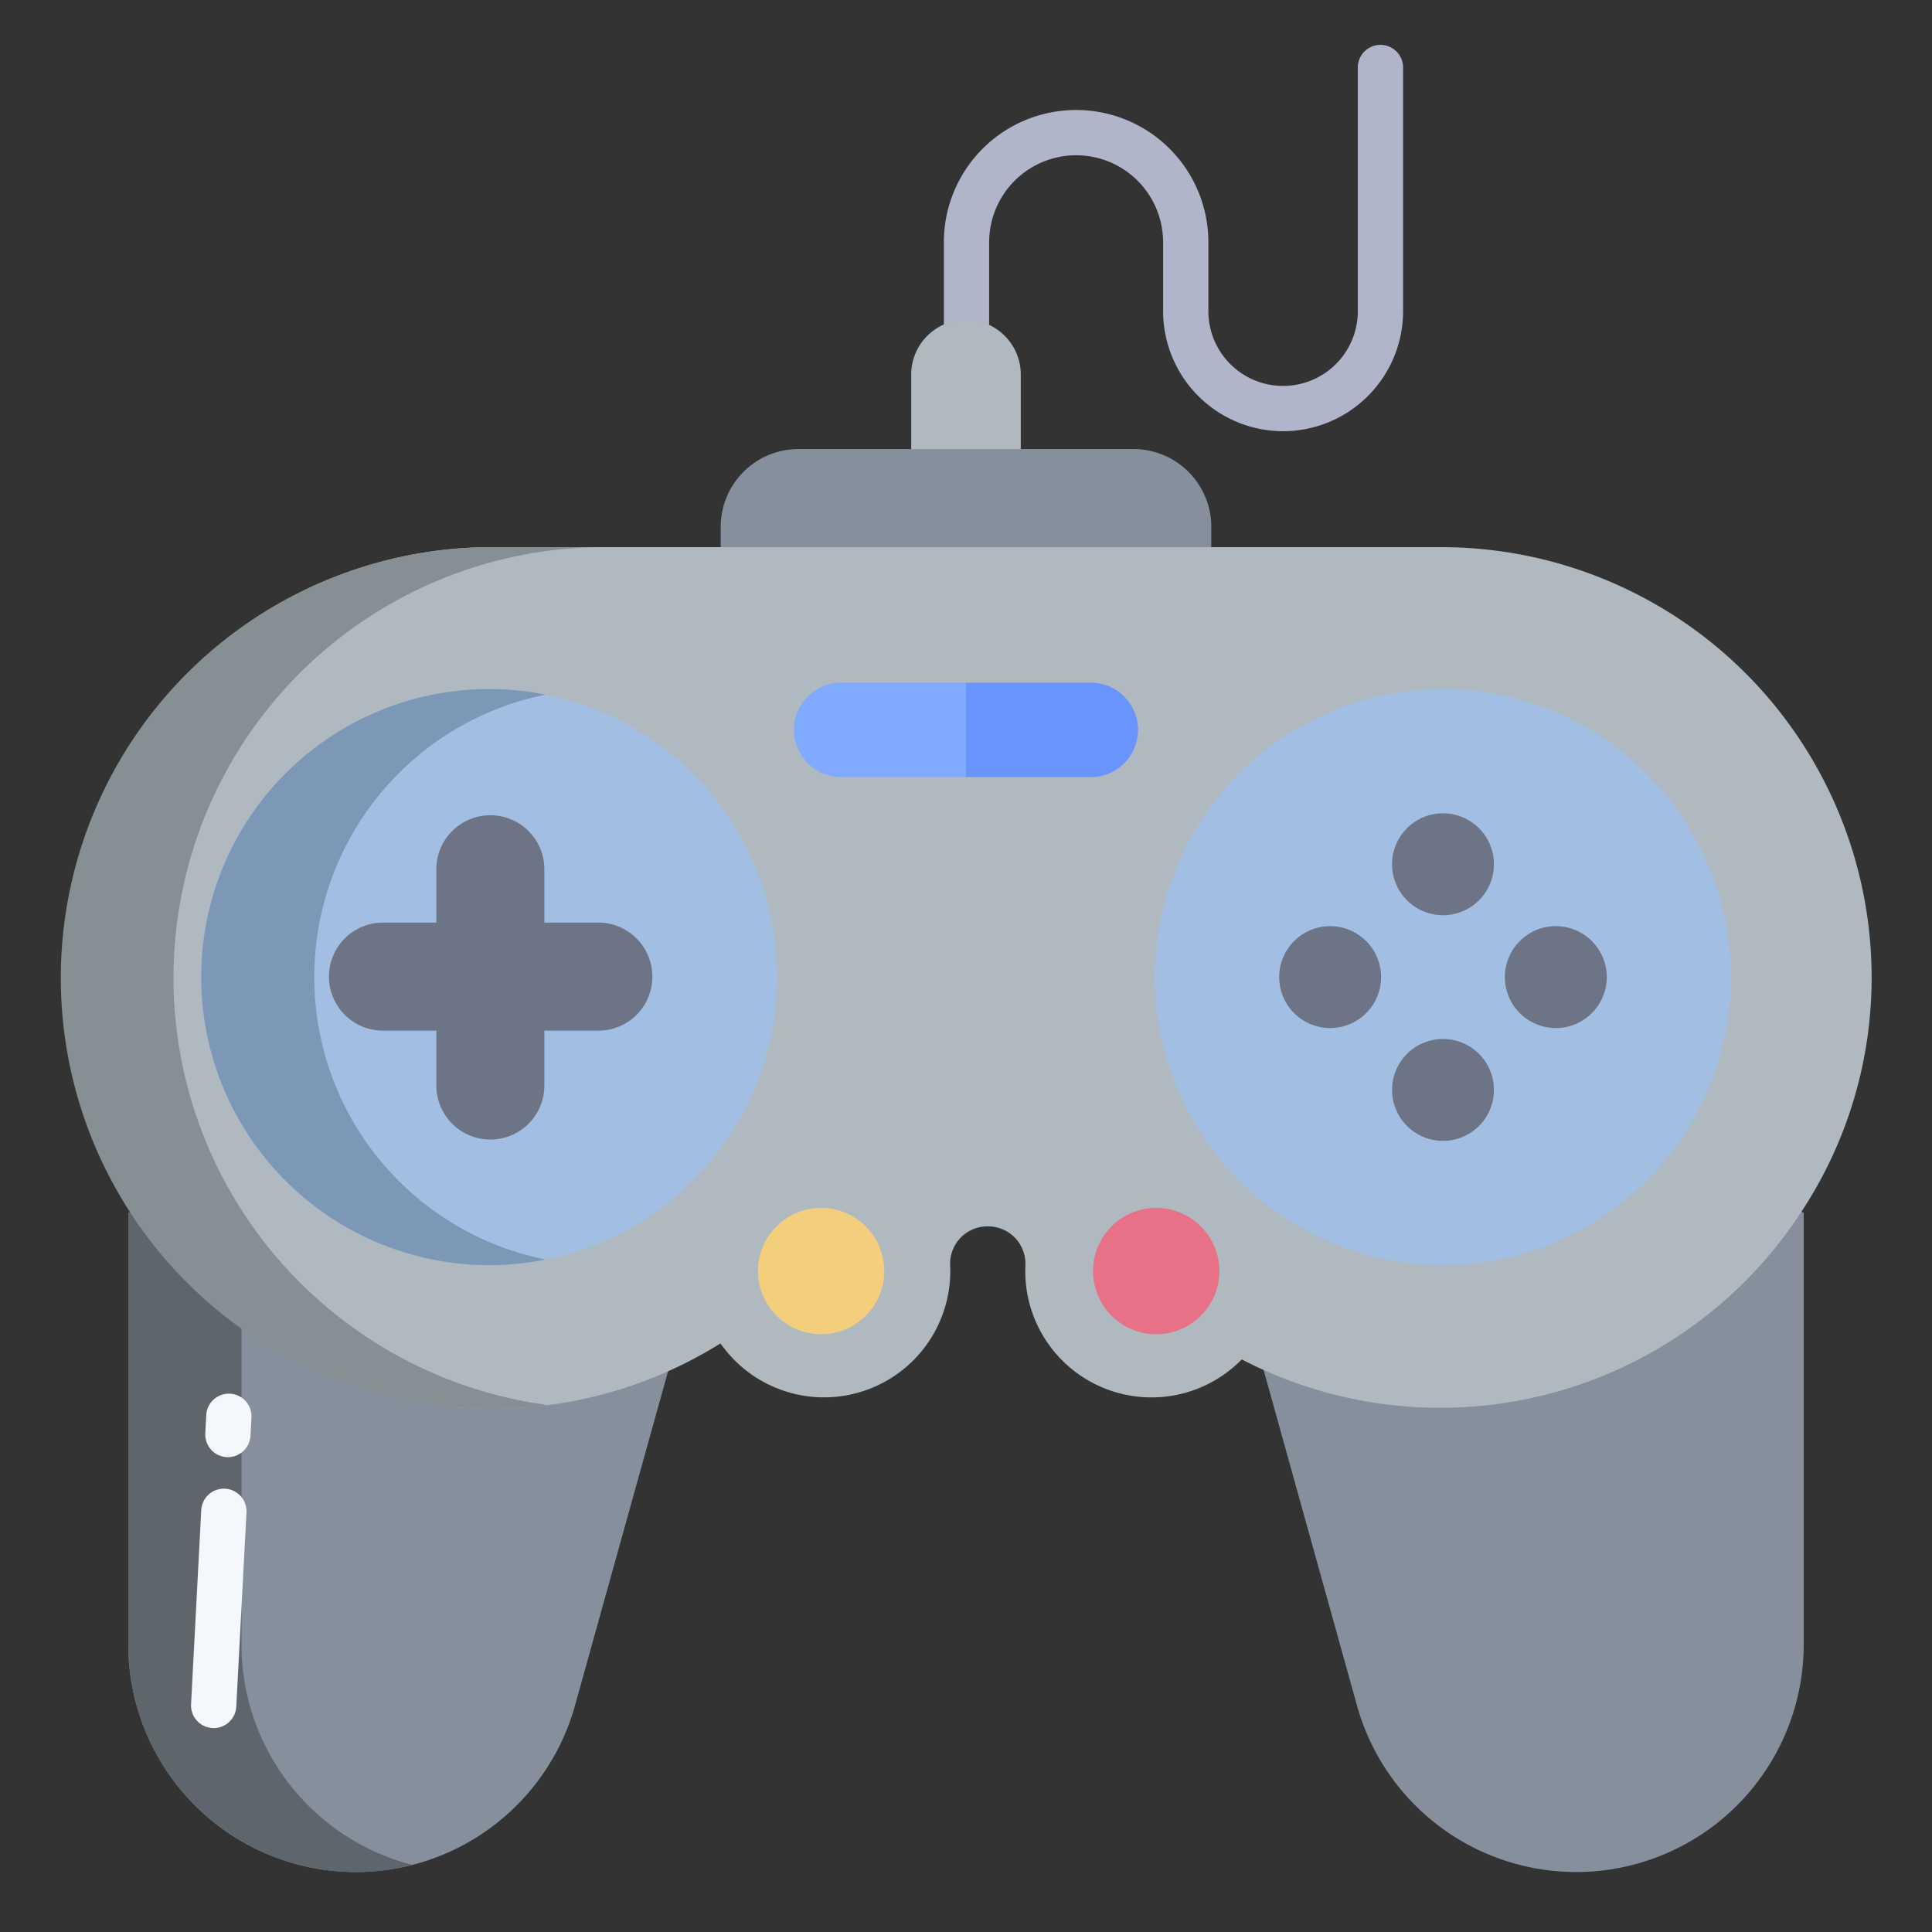 <svg id="Layer_1" height="512" viewBox="0 0 512 512" width="512" xmlns="http://www.w3.org/2000/svg" data-name="Layer 1"><rect x="0" y="0" width="512" height="512" fill="#333333" stroke="none"/><path d="m340.034 114.275a31.837 31.837 0 0 1 -31.8-31.8v-18.275a23.049 23.049 0 1 0 -46.1 0v21.848a6 6 0 0 1 -12 0v-21.848a35.049 35.049 0 1 1 70.1 0v18.274a19.8 19.8 0 1 0 39.6 0v-64.584a6 6 0 1 1 12 0v64.584a31.837 31.837 0 0 1 -31.8 31.801z" fill="#b0b5ca"/><path d="m477.46 321.11-143.095 40.14 25.352 91.11a60.3 60.3 0 0 0 118.283-16.49v-114.44z" fill="#86909d"/><path d="m34.37 321.23-.37.2v114.44a60.295 60.295 0 0 0 118.275 16.49l25.368-91.11z" fill="#86909d"/><path d="m81.7 478.47a60.139 60.139 0 0 1 -17.7-42.6v-106.364l-29.63-8.276-.37.2v114.44a60.323 60.323 0 0 0 75.3 58.352 60.18 60.18 0 0 1 -27.6-15.752z" fill="#5e656d"/><path d="m270.52 99.27v23h-29.04v-23a14.52 14.52 0 1 1 29.04 0z" fill="#afb9bf"/><path d="m300.52 119h-89.04a20.641 20.641 0 0 0 -20.48 20.27v9.73h130v-9.73a20.641 20.641 0 0 0 -20.48-20.27z" fill="#86909d"/><path d="m381.73 145h-251.46a114.165 114.165 0 1 0 60.67 211.014 33.463 33.463 0 0 0 60.8-16.64 34.544 34.544 0 0 0 .06-4.062 9.885 9.885 0 0 1 9.94-10.312h.02a9.9 9.9 0 0 1 9.98 10.32 32.394 32.394 0 0 0 .06 4.055 33.451 33.451 0 0 0 57.28 20.884q2.685 1.395 5.43 2.635a114.179 114.179 0 0 0 142.89-41.783 112.641 112.641 0 0 0 18.6-62.9 114.082 114.082 0 0 0 -114.27-113.211z" fill="#afb9bf"/><path d="m382.38 182.6a76.34 76.34 0 1 1 -76.35 76.34 76.342 76.342 0 0 1 76.35-76.34z" fill="#a3bee3"/><path d="m129.62 182.6a76.34 76.34 0 1 1 -76.34 76.34 76.344 76.344 0 0 1 76.34-76.34z" fill="#a3bee3"/><g fill="#6d7486"><path d="m412.31 245.44a13.5 13.5 0 1 1 -13.5 13.5 13.493 13.493 0 0 1 13.5-13.5z"/><path d="m382.4 215.54a13.5 13.5 0 1 1 -13.49 13.49 13.493 13.493 0 0 1 13.49-13.49z"/><path d="m382.4 275.34a13.5 13.5 0 1 1 -13.49 13.5 13.5 13.5 0 0 1 13.49-13.5z"/><path d="m352.5 245.44a13.5 13.5 0 1 1 -13.5 13.5 13.5 13.5 0 0 1 13.5-13.5z"/></g><path d="m306.4 320.11a16.735 16.735 0 1 1 -16.73 16.73 16.73 16.73 0 0 1 16.73-16.73z" fill="#e87187"/><path d="m288.73 180.94a12.5 12.5 0 1 1 0 24.99h-32.73v-24.99z" fill="#6994fe"/><path d="m256 180.94v24.99h-32.73a12.5 12.5 0 1 1 0-24.99z" fill="#80aaff"/><path d="m217.6 320.11a16.735 16.735 0 1 1 -16.73 16.73 16.73 16.73 0 0 1 16.73-16.73z" fill="#f3ce7d"/><path d="m172.88 258.82a14.291 14.291 0 0 1 -14.29 14.31h-14.33v14.31a14.311 14.311 0 1 1 -28.62.24v-14.55h-14.32a14.316 14.316 0 0 1 0-28.63h14.32v-14.31a14.311 14.311 0 0 1 28.62 0v14.31h14.31a14.308 14.308 0 0 1 14.31 14.31z" fill="#6d7486"/><path d="m94.38 352.4a114.108 114.108 0 0 1 65.89-207.4h-30a114.175 114.175 0 1 0 15 227.363 113.736 113.736 0 0 1 -50.89-19.963z" fill="#868f93"/><path d="m83.28 258.94a76.361 76.361 0 0 1 61.342-74.858 76.34 76.34 0 1 0 0 149.716 76.361 76.361 0 0 1 -61.342-74.858z" fill="#7d97b7"/><path d="m56.631 457.962c-.106 0-.213 0-.319-.008a6 6 0 0 1 -5.678-6.306l2.7-51.451a6 6 0 0 1 11.984.629l-2.7 51.451a6 6 0 0 1 -5.987 5.685z" fill="#f4f8fc"/><path d="m60.4 386.159c-.106 0-.213 0-.32-.009a6 6 0 0 1 -5.677-6.306l.253-4.827a6 6 0 1 1 11.984.629l-.254 4.827a6 6 0 0 1 -5.986 5.686z" fill="#f4f8fc"/></svg>